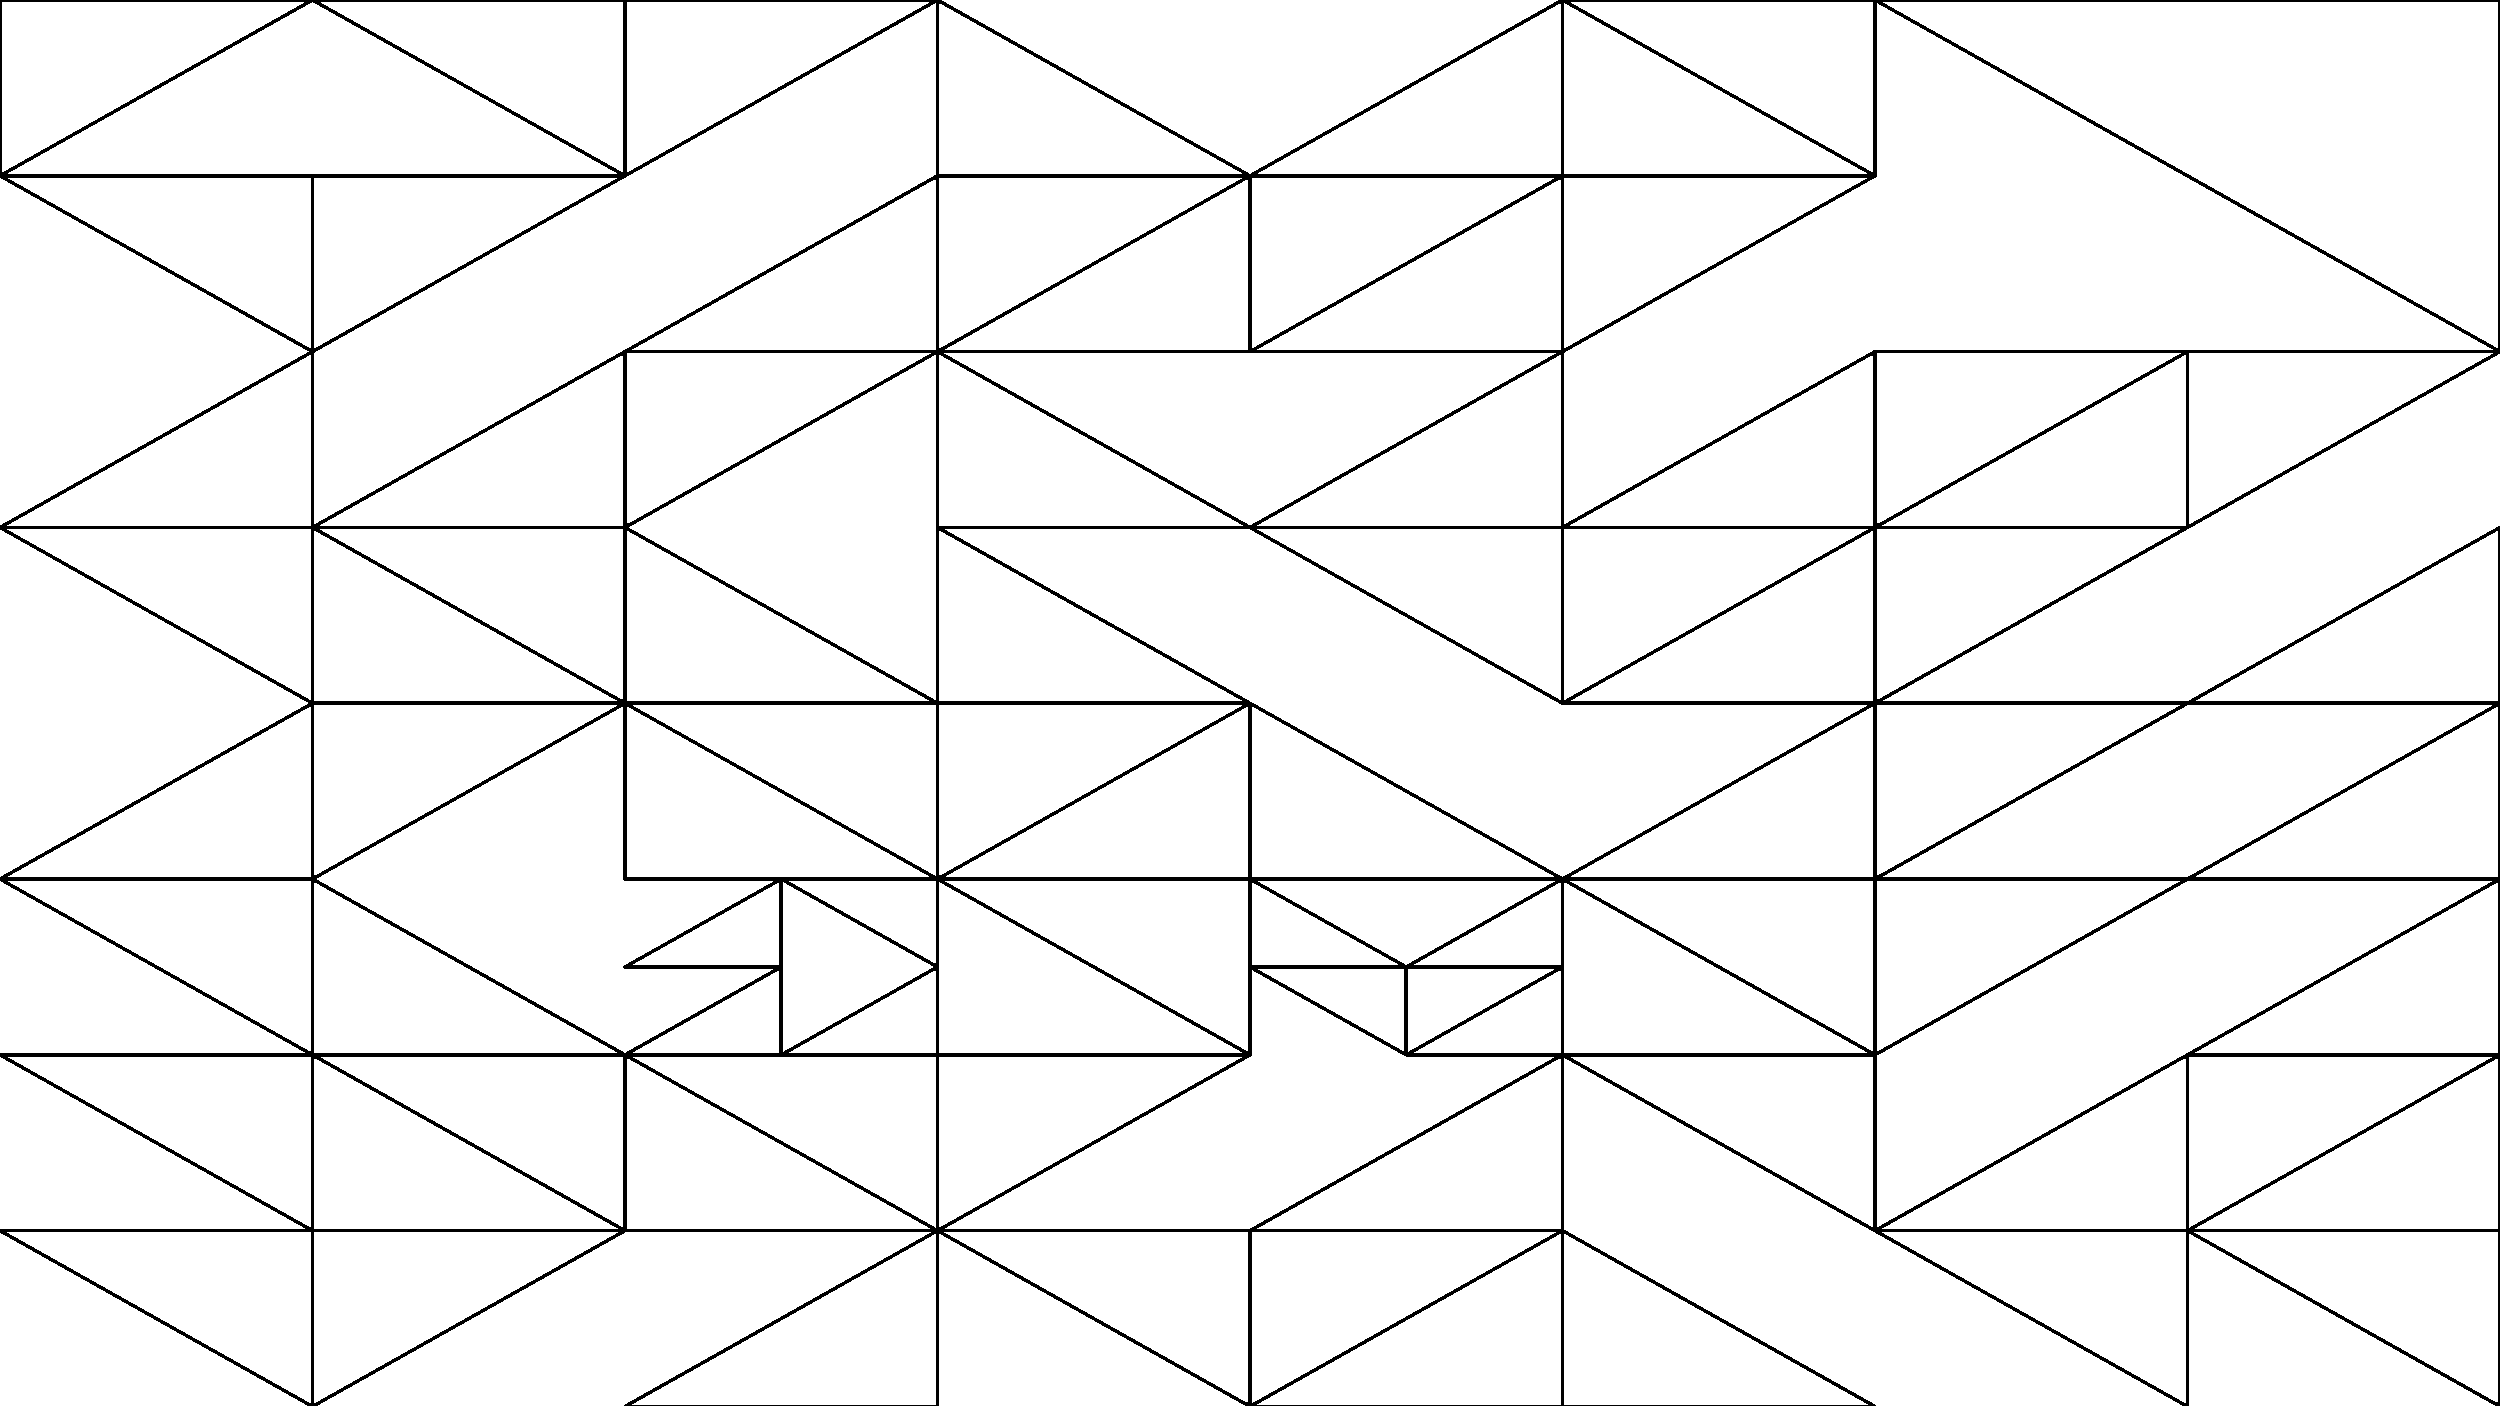 <svg xmlns="http://www.w3.org/2000/svg" version="1.1" xmlns:xlink="http://www.w3.org/1999/xlink" xmlns:svgjs="http://svgjs.dev/svgjs" viewBox="0 0 1422 800"><g shape-rendering="crispEdges" stroke-linejoin="round" fill="none" stroke-width="2" stroke="hsl(220, 62%, 45%)"><polygon points="1422,0 1422,200 1066.5,0"></polygon><polygon points="1066.5,0 1066.5,100 888.75,0"></polygon><polygon points="888.75,0 711,100 888.75,100"></polygon><polygon points="711,200 888.75,100 888.75,200"></polygon><polygon points="888.75,100 1066.5,100 888.75,200"></polygon><polygon points="888.75,300 1066.5,200 1066.5,300"></polygon><polygon points="711,300 888.75,200 888.75,300"></polygon><polygon points="888.75,300 711,300 888.75,400"></polygon><polygon points="888.75,400 1066.5,400 1066.5,300"></polygon><polygon points="1422,200 1244.25,200 1244.25,300"></polygon><polygon points="1066.5,200 1066.5,300 1244.25,200"></polygon><polygon points="1244.25,300 1066.5,400 1066.5,300"></polygon><polygon points="1244.25,400 1422,300 1422,400"></polygon><polygon points="533.25,100 711,100 533.25,0"></polygon><polygon points="355.5,0 355.5,100 533.25,0"></polygon><polygon points="533.25,200 533.25,100 355.5,200"></polygon><polygon points="711,200 711,100 533.25,200"></polygon><polygon points="355.5,100 355.5,0 177.75,0"></polygon><polygon points="177.75,0 0,100 0,0"></polygon><polygon points="177.75,200 177.75,100 0,100"></polygon><polygon points="177.75,200 355.5,100 177.75,100"></polygon><polygon points="355.5,300 355.5,200 177.75,300"></polygon><polygon points="177.75,200 177.75,300 0,300"></polygon><polygon points="177.75,300 177.75,400 0,300"></polygon><polygon points="355.5,400 355.5,300 177.75,300"></polygon><polygon points="533.25,300 533.25,200 711,300"></polygon><polygon points="355.5,300 355.5,200 533.25,200"></polygon><polygon points="533.25,400 355.5,300 355.5,400"></polygon><polygon points="533.25,400 711,400 533.25,300"></polygon><polygon points="533.25,400 533.25,500 711,400"></polygon><polygon points="533.25,500 355.5,500 355.5,400"></polygon><polygon points="533.25,550 533.25,500 444.375,500"></polygon><polygon points="444.375,500 355.5,550 444.375,550"></polygon><polygon points="355.5,600 444.375,550 444.375,600"></polygon><polygon points="533.25,600 444.375,600 533.25,550"></polygon><polygon points="711,600 533.25,500 711,500"></polygon><polygon points="177.75,400 177.75,500 355.5,400"></polygon><polygon points="177.75,500 0,500 177.75,400"></polygon><polygon points="177.75,500 177.75,600 0,500"></polygon><polygon points="355.5,600 177.75,600 177.75,500"></polygon><polygon points="177.75,600 177.75,700 355.5,700"></polygon><polygon points="177.75,700 177.75,600 0,600"></polygon><polygon points="0,700 177.75,800 177.75,700"></polygon><polygon points="177.75,800 177.75,700 355.5,700"></polygon><polygon points="533.25,600 533.25,700 711,600"></polygon><polygon points="355.5,700 533.25,700 355.5,600"></polygon><polygon points="533.25,800 533.25,700 355.5,800"></polygon><polygon points="711,800 711,700 533.25,700"></polygon><polygon points="1422,500 1244.25,500 1422,400"></polygon><polygon points="1244.25,400 1066.5,400 1066.5,500"></polygon><polygon points="1066.5,500 1066.5,600 1244.25,500"></polygon><polygon points="1422,600 1244.25,600 1422,500"></polygon><polygon points="888.75,500 1066.5,500 1066.5,400"></polygon><polygon points="711,400 888.75,500 711,500"></polygon><polygon points="888.75,500 888.75,550 799.875,550"></polygon><polygon points="711,500 799.875,550 711,550"></polygon><polygon points="799.875,600 711,550 799.875,550"></polygon><polygon points="799.875,600 888.75,600 888.75,550"></polygon><polygon points="888.75,600 1066.5,600 888.75,500"></polygon><polygon points="1066.5,600 1066.5,700 888.75,600"></polygon><polygon points="888.75,700 888.75,600 711,700"></polygon><polygon points="711,800 888.75,800 888.75,700"></polygon><polygon points="888.75,800 1066.5,800 888.75,700"></polygon><polygon points="1244.25,700 1422,700 1422,600"></polygon><polygon points="1066.5,700 1244.25,600 1244.25,700"></polygon><polygon points="1244.25,800 1244.25,700 1066.5,700"></polygon><polygon points="1422,700 1422,800 1244.25,700"></polygon></g><g fill="hsl(220, 62%, 45%)" stroke-width="3" stroke="hsl(220, 43%, 13%)"></g></svg>